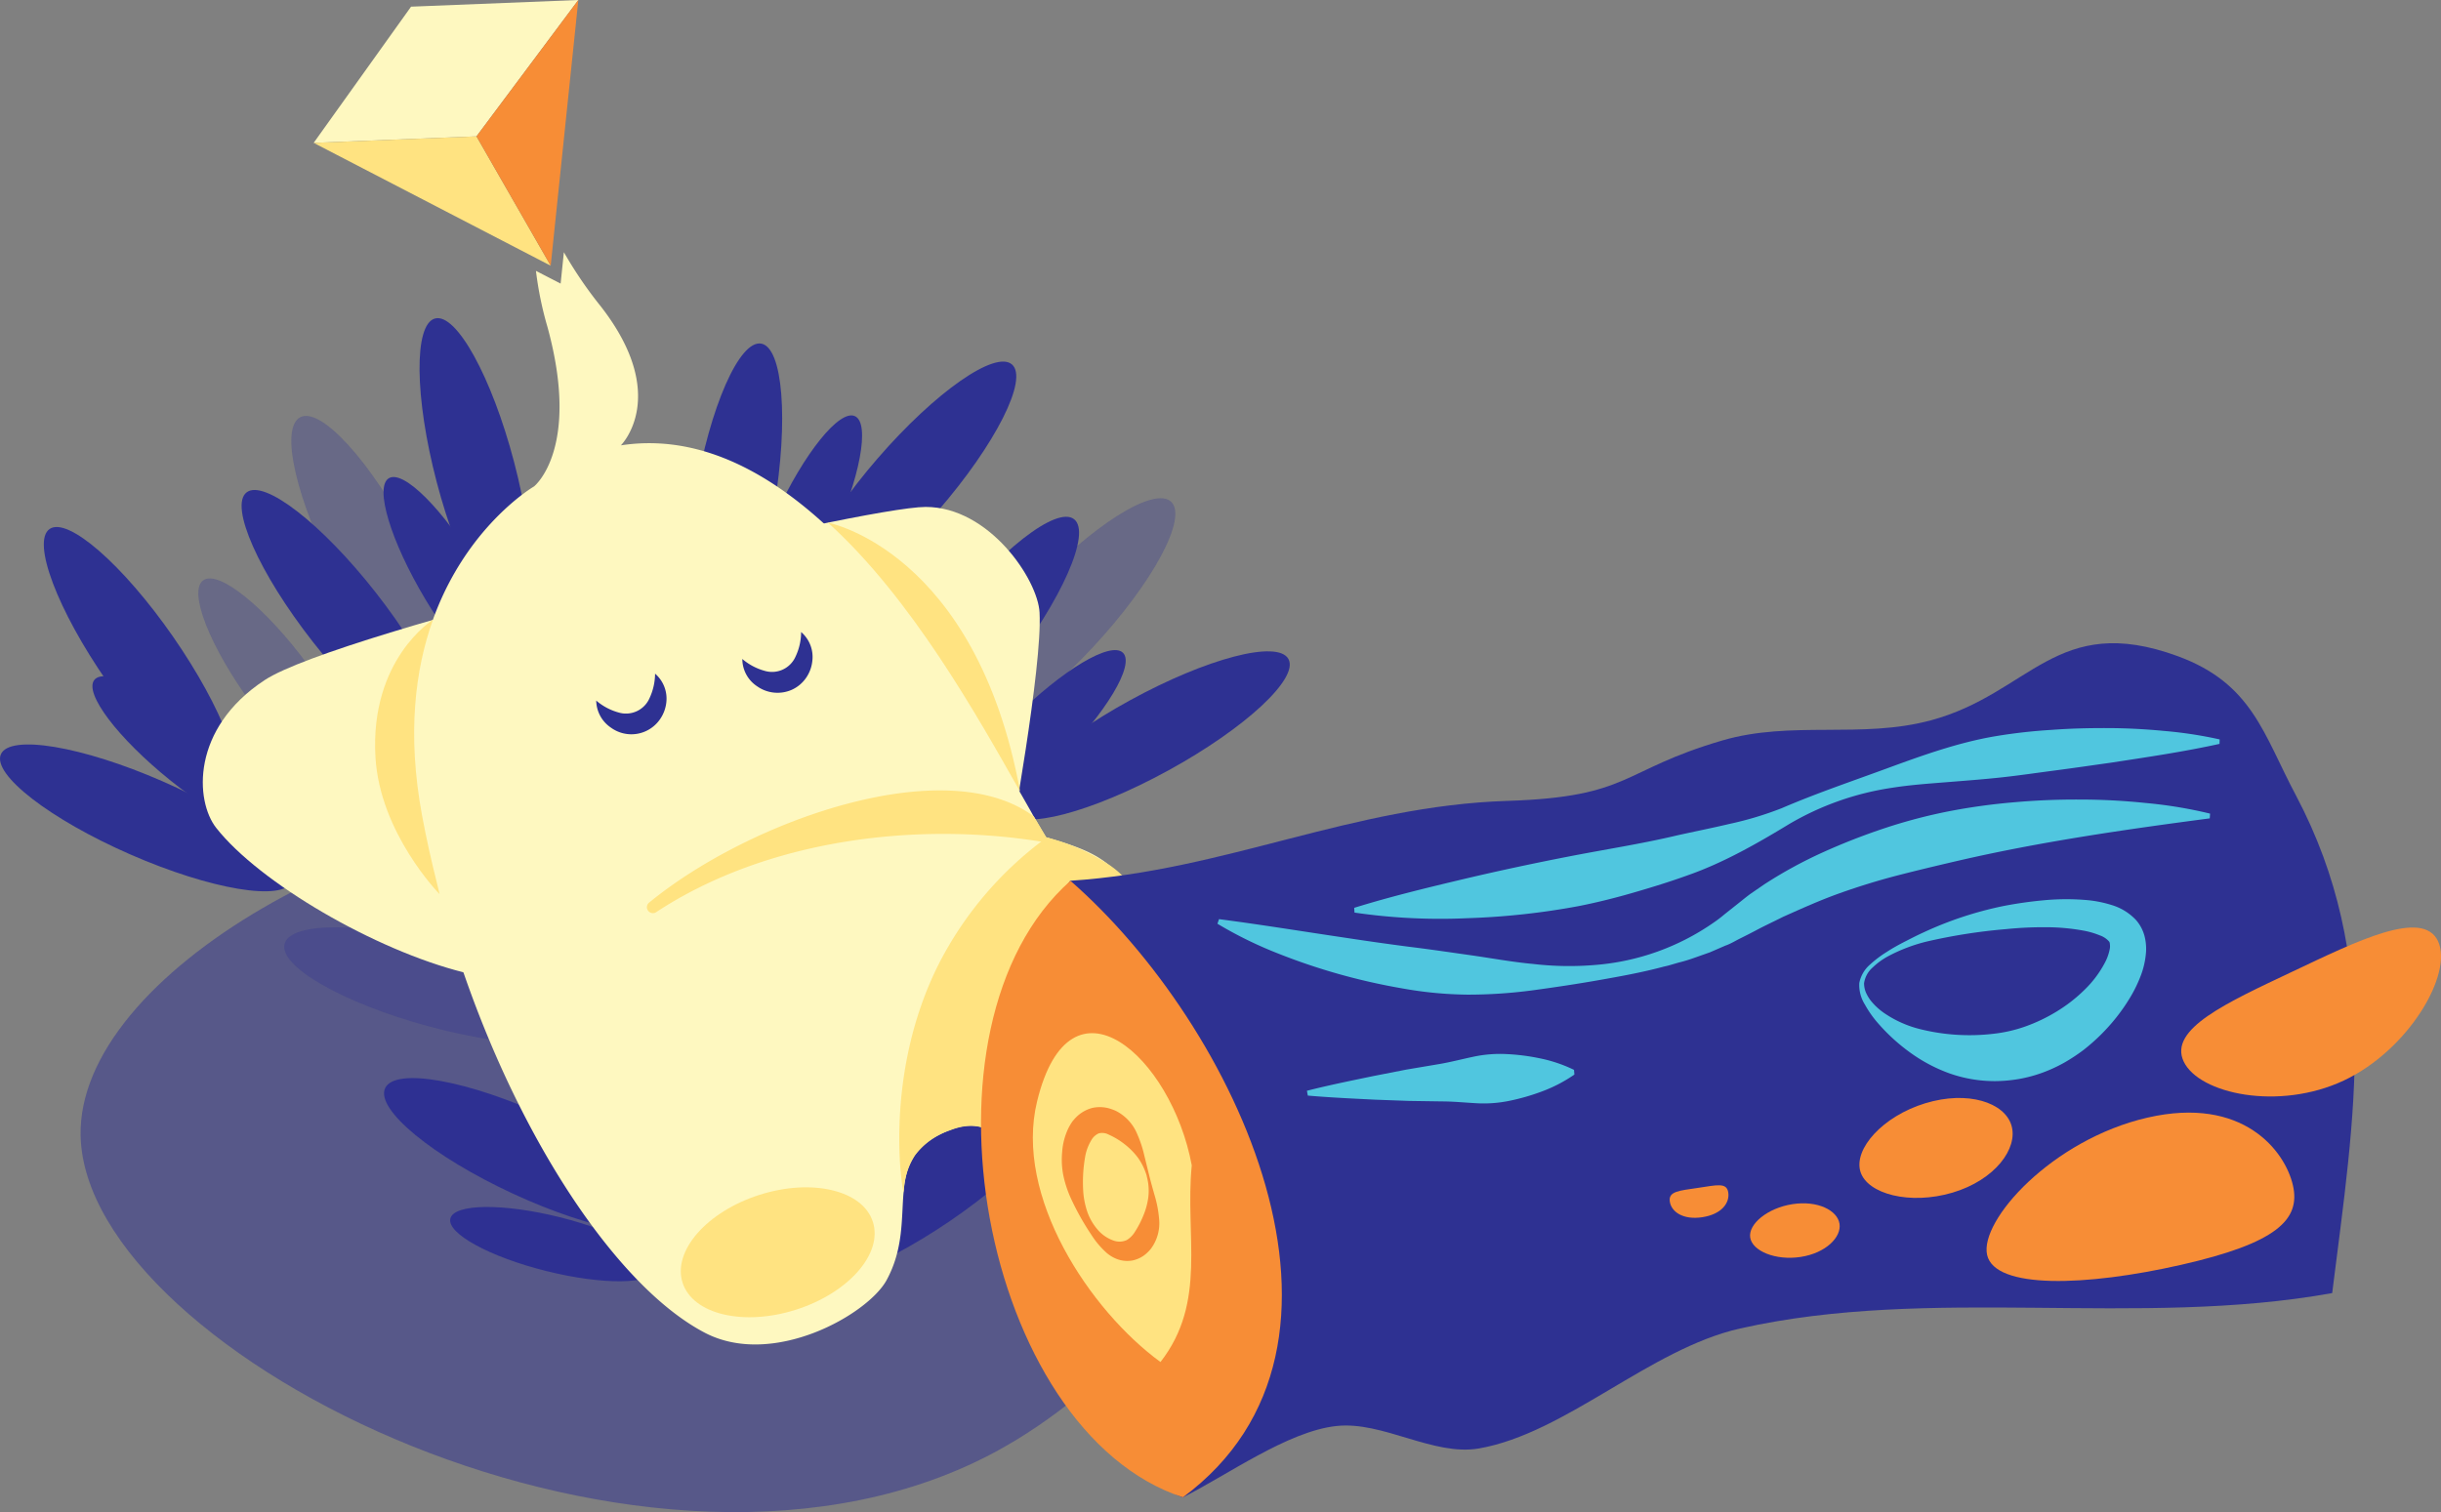 <svg xmlns="http://www.w3.org/2000/svg" viewBox="0 0 435.41 269.8"><rect x="0" y="0" width="435.41" height="269.8" fill="#808080" stroke="none"/><defs><style>.cls-1{opacity:0.3;}.cls-2,.cls-3{fill:#2e3192;}.cls-3{opacity:0.5;isolation:isolate;}.cls-4{fill:#fef8c0;}.cls-5{fill:#ffe381;}.cls-6{fill:#f78d36;}.cls-7{fill:#50c6df;}</style></defs><title>Asset 1</title><g id="Layer_2" data-name="Layer 2"><g id="Layer_1-2" data-name="Layer 1"><g id="About_Page" data-name="About Page"><g id="grass_shadow" data-name="grass shadow"><g id="clump_3" data-name="clump 3"><g class="cls-1"><ellipse class="cls-2" cx="50.04" cy="122.31" rx="6.11" ry="23.29" transform="translate(-62.8 53.54) rotate(-36.39)"/></g><g class="cls-1"><ellipse class="cls-2" cx="78.41" cy="175.87" rx="7.51" ry="28.64" transform="translate(-111.82 205.69) rotate(-74.88)"/></g><ellipse class="cls-2" cx="98.65" cy="221.99" rx="4.95" ry="18.88" transform="translate(-140.61 264) rotate(-76)"/><g class="cls-1"><ellipse class="cls-2" cx="66.83" cy="99.83" rx="7.51" ry="28.64" transform="translate(-38.67 42.36) rotate(-27.62)"/></g><ellipse class="cls-2" cx="94.68" cy="206.18" rx="7.51" ry="28.64" transform="translate(-132.19 205.57) rotate(-65.18)"/><g class="cls-1"><ellipse class="cls-2" cx="190.01" cy="110.61" rx="28.64" ry="7.51" transform="matrix(0.68, -0.73, 0.73, 0.68, -20.54, 173.92)"/></g><ellipse class="cls-2" cx="165.24" cy="211.64" rx="28.64" ry="7.51" transform="translate(-90.5 129.83) rotate(-34.28)"/></g><g id="clump_2" data-name="clump 2"><ellipse class="cls-2" cx="131.05" cy="89.25" rx="28.34" ry="7.13" transform="translate(21.26 203.64) rotate(-80.43)"/><ellipse class="cls-2" cx="143.35" cy="94.11" rx="21.86" ry="5.49" transform="translate(-2.13 184.89) rotate(-65.25)"/><ellipse class="cls-2" cx="161.95" cy="86.44" rx="28.34" ry="7.13" transform="translate(-9.42 152.26) rotate(-49.1)"/><ellipse class="cls-2" cx="174.18" cy="115" rx="28.34" ry="7.13" transform="translate(-23.58 181.76) rotate(-52.09)"/><ellipse class="cls-2" cx="184.83" cy="131.91" rx="21.86" ry="5.49" transform="translate(-39.21 168.9) rotate(-44.89)"/><ellipse class="cls-2" cx="204.98" cy="131.22" rx="28.34" ry="7.13" transform="translate(-37.85 114.72) rotate(-28.74)"/></g><g id="clump_1" data-name="clump 1"><ellipse class="cls-2" cx="26.12" cy="145.93" rx="7.13" ry="28.34" transform="translate(-118.05 111.42) rotate(-66.39)"/><ellipse class="cls-2" cx="33.87" cy="135" rx="5.49" ry="21.86" transform="translate(-92.58 76.85) rotate(-51.22)"/><ellipse class="cls-2" cx="25" cy="117.62" rx="7.12" ry="28.3" transform="translate(-62.66 35.31) rotate(-34.8)"/><ellipse class="cls-2" cx="61.45" cy="110.17" rx="7.13" ry="28.34" transform="translate(-54.85 61.31) rotate(-38.06)"/><ellipse class="cls-2" cx="80.58" cy="104.09" rx="5.49" ry="21.86" transform="translate(-41.98 56.05) rotate(-30.85)"/><ellipse class="cls-2" cx="84.8" cy="84.24" rx="7.13" ry="28.34" transform="translate(-18.61 24.29) rotate(-14.71)"/></g><path class="cls-3" d="M217.26,202.63c1.84,23.92-20.65,46-39.23,56.16-61.43,33.66-162.85-17-163.65-56.16-.58-28.88,53.53-59.54,101.44-59.85C159.29,142.51,214.51,167.12,217.26,202.63Z"/></g><g id="pyramid_goblin" data-name="pyramid goblin"><path class="cls-4" d="M180.08,150.9s5.87-31.85,5.35-41.61c-.31-5.92-9-18.84-20.31-18.84S60.41,112.68,47.22,121.34s-12.41,21.59-8.66,26.37c7.72,9.82,28.36,21.83,44.16,25.79,37.31,9.37,97.39-22.6,97.39-22.6"/><path class="cls-4" d="M189.74,208.79c-9.42,0-10.76-10.9-20.31-7.16-13.08,5.08-5.16,15.51-11.28,26.77-3.32,6.11-20.23,15.76-32.42,9.4C106,227.5,83.17,188.07,75.26,145.54s20-58.75,20-58.75,8.37-6.64,2.39-28.46a62.17,62.17,0,0,1-2.05-10L100,50.6l.58-5.6a73.91,73.91,0,0,0,6.59,9.67c12.45,16,3.58,24.79,3.58,24.79,32.75-5,58.58,40.11,71.61,62.63.71,1.26,1.4,2.44,2,3.54h0c.84,1.4,1.56,2.66,2.25,3.77l1,.29c14.33,4.23,13.49,6.85,27.08,38.09C218.17,195.69,199.15,208.79,189.74,208.79Z"/><path class="cls-5" d="M147.69,93.25s26.39,5,34.28,48c-7.73-13.64-19.36-34.48-34.28-48"/><path class="cls-5" d="M77.94,157.58c-1-4-1.9-8-2.65-12.05-2.72-14.61-1.22-26.12,1.93-34.94,0,0-11.26,7-10.25,24.48.78,13.62,11.44,24.47,11.44,24.47"/><path class="cls-5" d="M187.65,149.7a1,1,0,0,1-1.13.6c-23.22-3.9-50-.4-69.55,12.5a1.07,1.07,0,0,1-1.45-.43,1.06,1.06,0,0,1,.19-1.26c17.94-14.75,53-27.14,68.69-15.44h0c.85,1.39,1.57,2.66,2.25,3.76Z"/><ellipse class="cls-5" cx="138.73" cy="223.44" rx="17.82" ry="10.75" transform="translate(-61.4 52.79) rotate(-17.71)"/><path class="cls-5" d="M186.71,149.43a36.64,36.64,0,0,1,11.06,4.83c8.3,5.42,10.82,19.33,17,33.57,3.43,7.88-15.59,21-25,21s-10.76-10.9-20.31-7.15a12.85,12.85,0,0,0-6.26,4.49,12.62,12.62,0,0,0-2,6.58c-.22,0-3.79-20.74,6.23-40.71A64,64,0,0,1,186.71,149.43Z"/><path class="cls-2" d="M132.41,117.58a10.36,10.36,0,0,0,4,2.12,4.58,4.58,0,0,0,5.49-2.54,10.27,10.27,0,0,0,1-4.39,5.86,5.86,0,0,1,2,5.15,6.47,6.47,0,0,1-1.1,3,6.18,6.18,0,0,1-2.53,2.14,6.3,6.3,0,0,1-6.22-.61A5.85,5.85,0,0,1,132.41,117.58Z"/><path class="cls-2" d="M106.35,125a10.32,10.32,0,0,0,4,2.13,4.58,4.58,0,0,0,5.5-2.54,10.58,10.58,0,0,0,1-4.39,5.87,5.87,0,0,1,2,5.16,6.46,6.46,0,0,1-1.1,2.94,6.2,6.2,0,0,1-8.76,1.54A5.93,5.93,0,0,1,106.35,125Z"/><polygon class="cls-4" points="55.95 25.49 84.99 24.33 103.16 0 73.32 1.19 55.95 25.49"/><polyline class="cls-5" points="98.23 47.41 84.99 24.33 55.95 25.49"/><polyline class="cls-6" points="103.16 0 84.99 24.33 98.23 47.41"/></g><g id="log"><g id="log-2"><path class="cls-2" d="M416,230.72c-34.7,6.25-71.51-1.37-105.63,6.32-16.08,3.63-31.05,18.68-46.55,21.4-8.14,1.42-17.19-4.92-25.45-4-8.65.92-19.58,8.84-27.42,12.75-17.43-7-26.72-33.05-30.34-49.77-4-18.28-1.69-44.17,10.28-60.27,27.68-1.78,50.14-13.36,78-14.25,22.11-.71,20.16-5.46,38.32-10.78,12.33-3.61,24.8-.25,37.19-3.59,17.77-4.78,22.4-19.35,44-11.47,13.41,4.9,15.34,14,21.16,24.91C424.88,171,420,198.78,416,230.72Z"/><path class="cls-6" d="M211,267.16c-35.91-11.8-49.26-84.17-20.06-110C220.32,182.79,247.69,240,211,267.16Z"/><path class="cls-5" d="M212.58,207.93c-1.24,12.59,2.78,24.35-5.58,35.09-12.54-9.14-26.18-29.55-22-46.55C190.89,172.3,209,188.56,212.58,207.93Z"/></g><g id="whorls"><path class="cls-7" d="M217.44,164c7.69,1,15.16,2.23,22.62,3.33q5.56.85,11.14,1.58c3.7.45,7.39,1,11.08,1.52s7.41,1.22,11.15,1.56a55.24,55.24,0,0,0,11.28.17,42.81,42.81,0,0,0,20.81-7.44,24.79,24.79,0,0,0,2.17-1.65l2.22-1.76c.78-.61,1.55-1.26,2.35-1.84l2.46-1.69a78.65,78.65,0,0,1,10.47-5.72,114.28,114.28,0,0,1,11.07-4.32,93.77,93.77,0,0,1,11.44-3,108.89,108.89,0,0,1,11.64-1.6c3.91-.35,7.81-.5,11.7-.48a113.39,113.39,0,0,1,11.66.61,79.77,79.77,0,0,1,11.52,1.9l-.06.85c-15.23,2-30.16,4.17-44.63,7.5-3.62.84-7.21,1.69-10.79,2.61s-7.09,2-10.55,3.23-6.81,2.74-10.16,4.24c-1.65.84-3.31,1.59-4.93,2.47l-1.24.64-1.37.69c-.91.44-1.77,1-2.72,1.32L305,169.92l-2.83,1a28.5,28.5,0,0,1-2.82.85l-1.42.41c-.46.15-.94.23-1.42.36-3.78,1-7.62,1.69-11.42,2.36s-7.68,1.25-11.57,1.78a87.34,87.34,0,0,1-11.76.79,69.14,69.14,0,0,1-11.66-1.12A110.77,110.77,0,0,1,227.65,170a72,72,0,0,1-10.49-5.18Z"/><path class="cls-7" d="M395.9,132.73c-6.57,1.44-13.08,2.39-19.55,3.38-3.24.45-6.48.93-9.7,1.35s-6.44.9-9.67,1.25-6.47.59-9.72.85-6.54.49-9.76,1A50.84,50.84,0,0,0,319.2,147c-5.76,3.5-11.75,6.93-18.14,9.17-3.18,1.15-6.39,2.14-9.63,3.08s-6.49,1.76-9.78,2.41a130.91,130.91,0,0,1-19.94,2.17,105.57,105.57,0,0,1-20.1-1l-.06-.85c6.45-2,12.86-3.55,19.26-5.07s12.76-2.87,19.12-4.11,12.78-2.22,19.07-3.71c3.15-.71,6.32-1.33,9.48-2.08a60.45,60.45,0,0,0,9.31-2.8c6.21-2.67,12.51-4.8,18.8-7.11s12.7-4.62,19.34-5.74a95.63,95.63,0,0,1,10-1.13c3.34-.25,6.68-.33,10-.32s6.67.18,10,.5a74.78,74.78,0,0,1,10,1.52Z"/><path class="cls-7" d="M233.12,194.62c3.92-1,7.85-1.79,11.78-2.61l5.92-1.16,5.93-1c2-.34,3.93-.85,5.92-1.27a22.74,22.74,0,0,1,5.93-.51,37.33,37.33,0,0,1,6,.75,25.4,25.4,0,0,1,6.16,2.07l.07.84a25.9,25.9,0,0,1-5.76,3,38.14,38.14,0,0,1-5.86,1.69,22.69,22.69,0,0,1-5.93.42c-2-.11-4-.31-6-.32l-6-.09-6-.22c-4-.2-8-.38-12-.73Z"/><path class="cls-7" d="M331.65,175.4a5.79,5.79,0,0,1,1.93-3.31,19.72,19.72,0,0,1,3-2.26c1-.66,2.12-1.27,3.21-1.83s2.2-1.13,3.33-1.64a64.38,64.38,0,0,1,14.13-4.68,71.81,71.81,0,0,1,7.45-1.06,42,42,0,0,1,7.77,0,20.88,20.88,0,0,1,4.13.84,9.82,9.82,0,0,1,4.41,2.7,7.06,7.06,0,0,1,1.51,2.83,9.17,9.17,0,0,1,.28,2.81,14.76,14.76,0,0,1-1.06,4.58,23.8,23.8,0,0,1-1.91,3.81,33.18,33.18,0,0,1-2.37,3.39,34.72,34.72,0,0,1-5.84,5.78,32.25,32.25,0,0,1-3.49,2.29,26.68,26.68,0,0,1-3.85,1.76,25.07,25.07,0,0,1-4.14,1.11,26.21,26.21,0,0,1-4.24.38,24.3,24.3,0,0,1-8.19-1.39,28.36,28.36,0,0,1-7.1-3.79,33.63,33.63,0,0,1-5.75-5.3,18.61,18.61,0,0,1-2.2-3.16A6.55,6.55,0,0,1,331.65,175.4Zm.85.08a4.29,4.29,0,0,0,.32,1.58,7.06,7.06,0,0,0,.85,1.45,11.26,11.26,0,0,0,2.54,2.33,19.73,19.73,0,0,0,6.31,2.79,36.37,36.37,0,0,0,12.9.84,25.44,25.44,0,0,0,5.85-1.32,29.76,29.76,0,0,0,5.55-2.65,27.05,27.05,0,0,0,5-3.89,19.07,19.07,0,0,0,3.68-4.92,8.87,8.87,0,0,0,.84-2.43,3,3,0,0,0,0-.85.77.77,0,0,0-.11-.39,3.89,3.89,0,0,0-1.69-1.13,14.52,14.52,0,0,0-2.94-.85,37.57,37.57,0,0,0-6.78-.6,66.23,66.23,0,0,0-7,.34A99.56,99.56,0,0,0,343.66,168a29.51,29.51,0,0,0-6.72,2.54,12.72,12.72,0,0,0-2.88,2.06,4.6,4.6,0,0,0-1.57,2.91Z"/></g><g id="mushrooms"><path class="cls-6" d="M354.45,223.92c1.4,6.12,17.57,5.63,34.6,1.76S410.4,217.63,409,211.5s-8.89-16-25.93-12.09S353.06,217.8,354.45,223.92Z"/><path class="cls-6" d="M389.51,189.4c2.75,5.8,17,8.83,28.57,3.39s19.54-19.07,16.79-24.88-14.45,0-26,5.47S386.76,183.59,389.51,189.4Z"/><path class="cls-6" d="M331.85,209.05c1.22,4,8.83,6,16.42,3.75s11.75-7.91,10.52-12-7.78-6.26-15.37-3.95S330.62,205,331.85,209.05Z"/><path class="cls-6" d="M312.19,220.81c.36,2.39,4.51,4.15,9,3.46s7.3-3.53,6.93-5.92-3.9-4.19-8.38-3.5S311.82,218.42,312.19,220.81Z"/><path class="cls-6" d="M297.85,214.4c.28,1.83,2.38,3.31,5.81,2.78s4.89-2.54,4.62-4.39-2-1.34-5.41-.84S297.57,212.57,297.85,214.4Z"/></g><path class="cls-6" d="M205,209.77c.3,1.21.64,2.41,1,3.67a20.5,20.5,0,0,1,.75,4,7.64,7.64,0,0,1-1.43,5.33,6.67,6.67,0,0,1-.9.94,5.3,5.3,0,0,1-2.47,1.2,5.2,5.2,0,0,1-2.65-.24,6.12,6.12,0,0,1-2-1.21,15.55,15.55,0,0,1-2.63-3.14,46.6,46.6,0,0,1-3.77-6.77,19.79,19.79,0,0,1-1.23-3.82,14.52,14.52,0,0,1-.21-4.16,11.67,11.67,0,0,1,1.16-4.37,12.15,12.15,0,0,1,.66-1.09,8.82,8.82,0,0,1,.92-1,6.41,6.41,0,0,1,2.61-1.42,6.22,6.22,0,0,1,2.94.05,9.63,9.63,0,0,1,1.27.46,8.09,8.09,0,0,1,3.82,4.12,20.82,20.82,0,0,1,1.27,3.84Zm-.43.11a10.92,10.92,0,0,0-1.58-3.3,12.74,12.74,0,0,0-2.54-2.54,13.17,13.17,0,0,0-2.65-1.58,2.53,2.53,0,0,0-1.81-.24,2.85,2.85,0,0,0-1.31,1.19,8.57,8.57,0,0,0-1.06,2.67,26.05,26.05,0,0,0-.38,6.77,14.4,14.4,0,0,0,.75,3.49,9.84,9.84,0,0,0,1.8,3.06,6.58,6.58,0,0,0,2.76,1.92,3.11,3.11,0,0,0,2.43-.06,4.34,4.34,0,0,0,1.49-1.52,16.69,16.69,0,0,0,1.43-2.75,12.59,12.59,0,0,0,.94-3.46A9.77,9.77,0,0,0,204.55,209.88Z"/></g></g></g></g></svg>